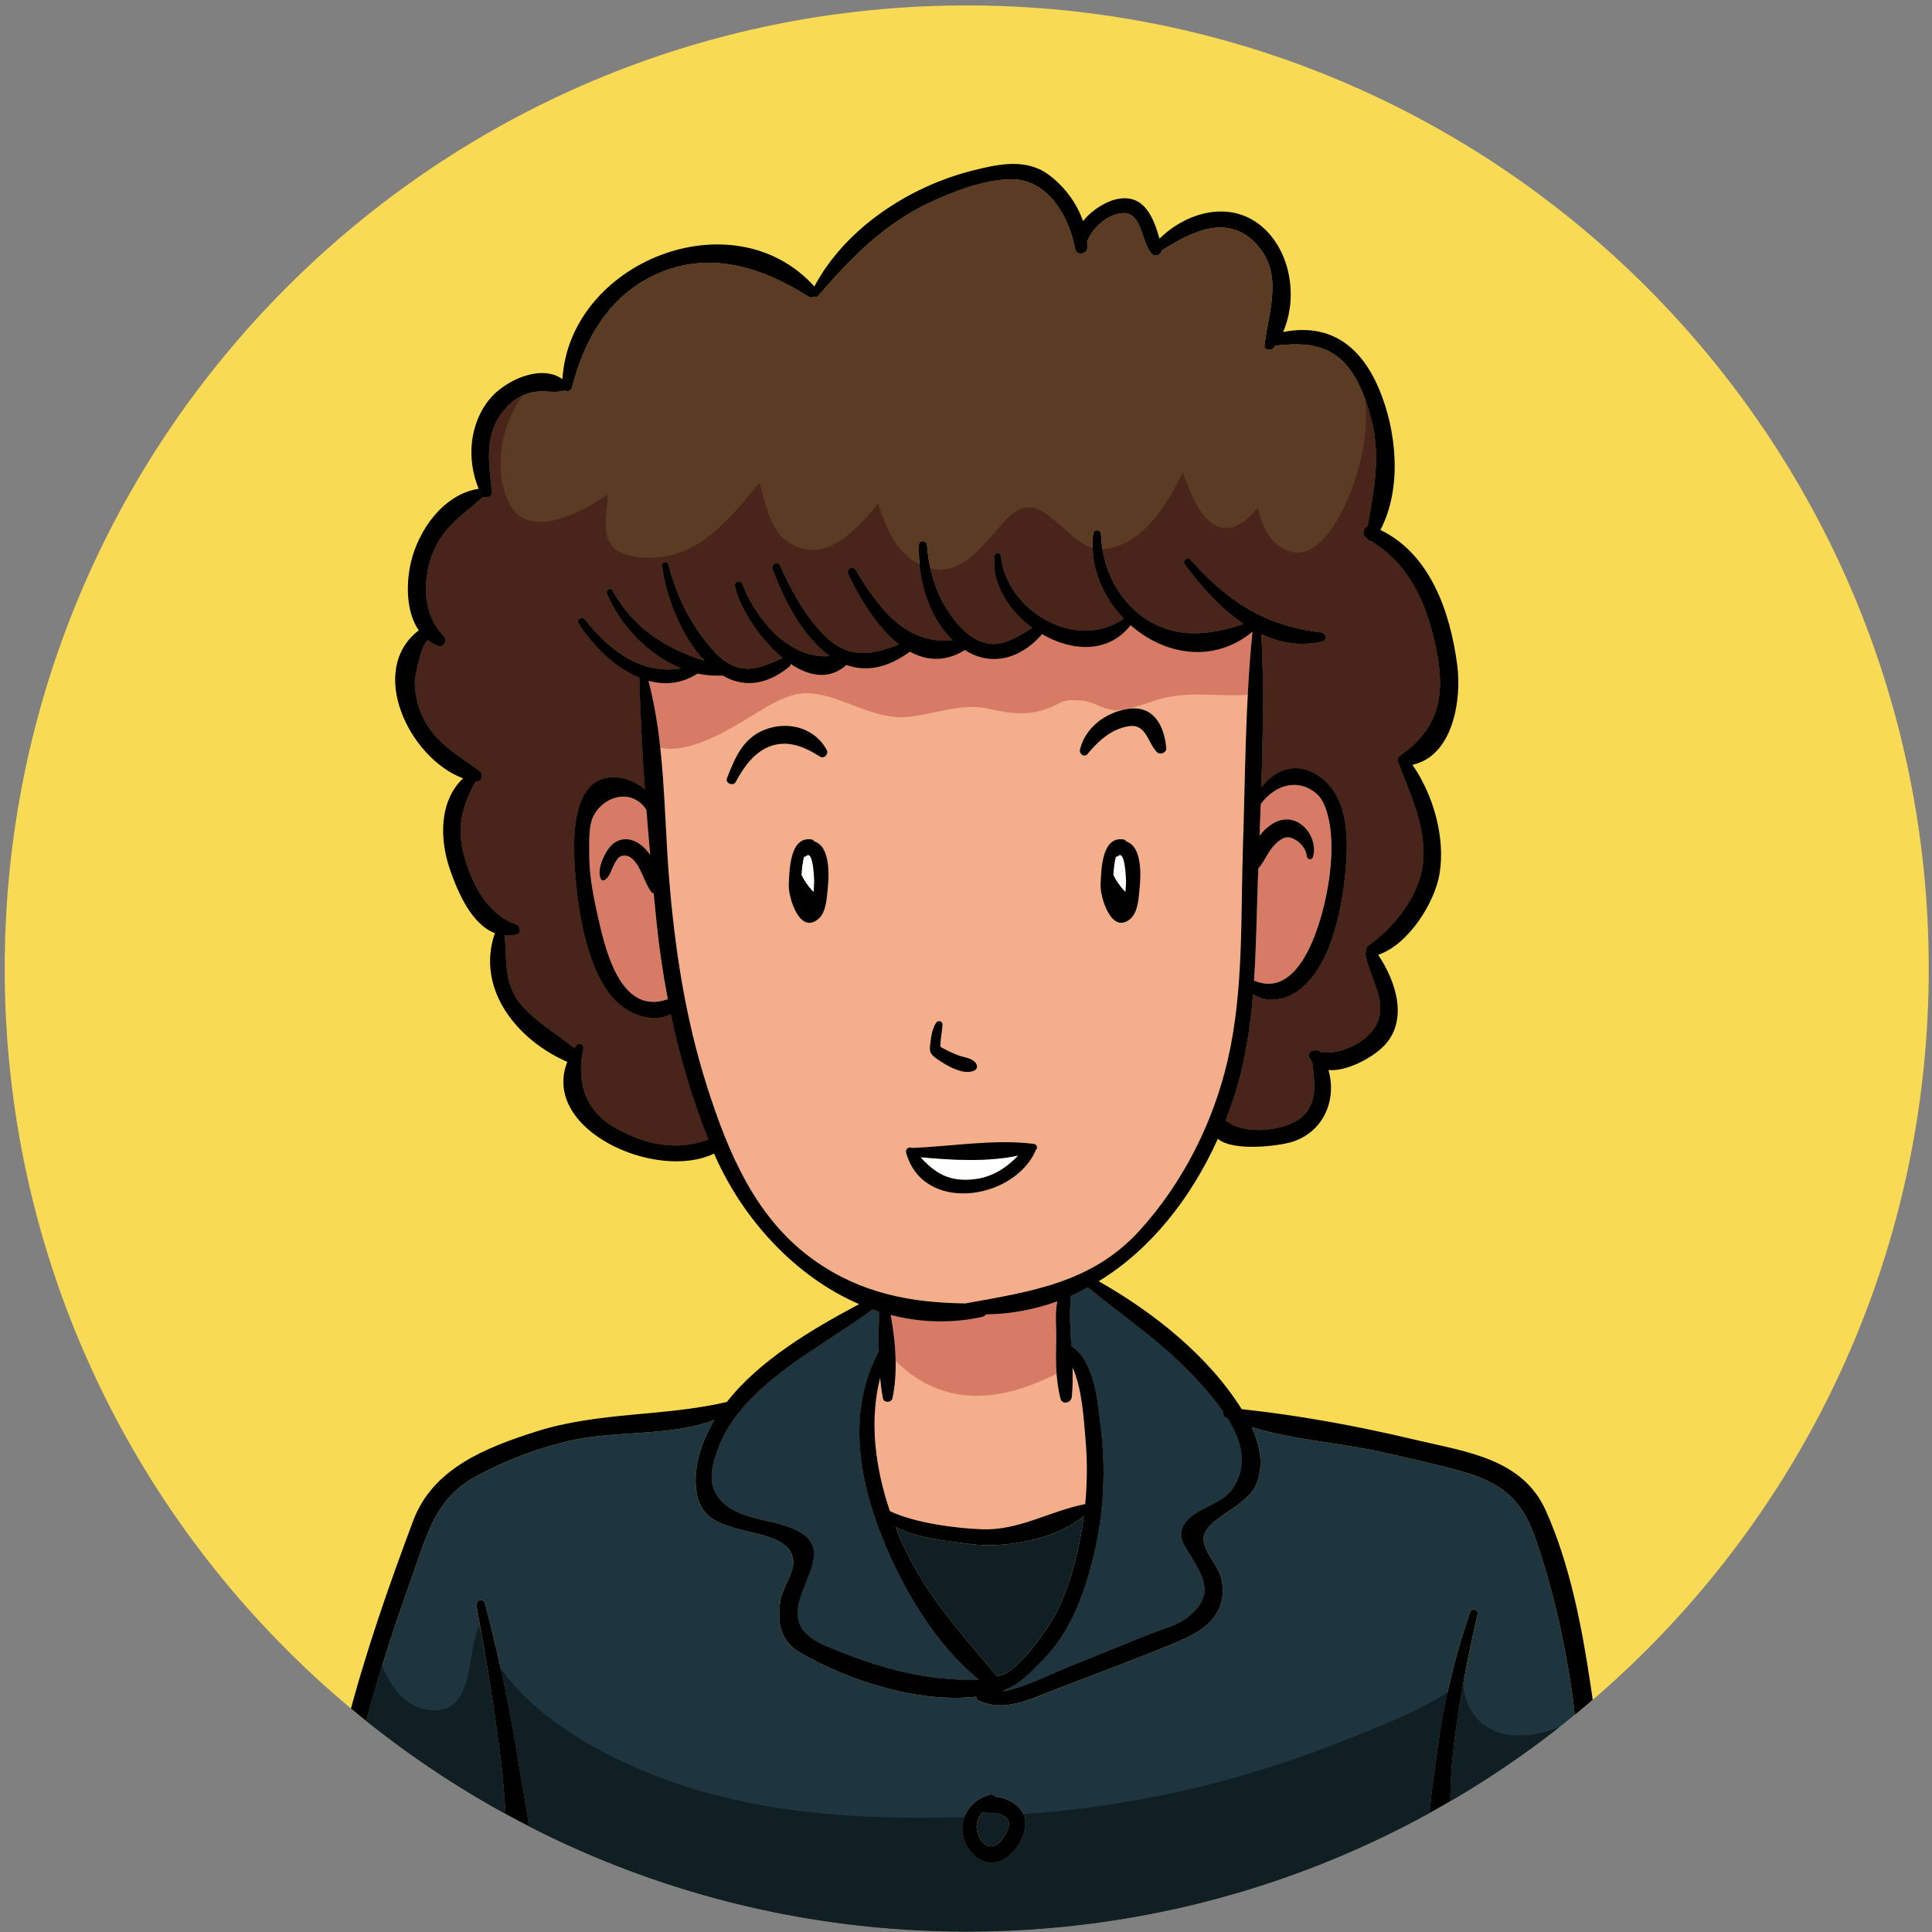 <?xml version="1.0" encoding="UTF-8" standalone="no"?>
<!-- Generator: Adobe Illustrator 27.5.0, SVG Export Plug-In . SVG Version: 6.00 Build 0)  -->

<svg
   version="1.1"
   x="0px"
   y="0px"
   viewBox="0 0 500 500"
   style="enable-background:new 0 0 500 500;"
   xml:space="preserve"
   id="svg222"
   sodipodi:docname="person1.svg"
   inkscape:version="1.2.2 (b0a8486541, 2022-12-01)"
   xmlns:inkscape="http://www.inkscape.org/namespaces/inkscape"
   xmlns:sodipodi="http://sodipodi.sourceforge.net/DTD/sodipodi-0.dtd"
   xmlns:xlink="http://www.w3.org/1999/xlink"
   xmlns="http://www.w3.org/2000/svg"
   xmlns:svg="http://www.w3.org/2000/svg"><rect x="0" y="0" width="500" height="500" fill="#808080" stroke="none"/><defs
   id="defs226" /><sodipodi:namedview
   id="namedview224"
   pagecolor="#ffffff"
   bordercolor="#000000"
   borderopacity="0.25"
   inkscape:showpageshadow="2"
   inkscape:pageopacity="0.0"
   inkscape:pagecheckerboard="0"
   inkscape:deskcolor="#d1d1d1"
   showgrid="false"
   inkscape:zoom="1.542"
   inkscape:cx="126.13489"
   inkscape:cy="146.56291"
   inkscape:window-width="1920"
   inkscape:window-height="972"
   inkscape:window-x="0"
   inkscape:window-y="0"
   inkscape:window-maximized="1"
   inkscape:current-layer="svg222" />
<g
   id="Background">
</g>
<g
   id="Objects"
   transform="matrix(3.602,0,0,3.606,-1179.507,-71.109)">
    <g
   id="g219">
        <g
   id="g217">
            <path
   style="fill:#f9da55"
   d="m 466.037,89.229 c 0,38.175 -30.946,69.121 -69.12,69.121 -38.174,0 -69.12,-30.946 -69.12,-69.121 0,-38.174 30.946,-69.12 69.12,-69.12 38.174,0 69.12,30.946 69.12,69.12 z"
   id="path139" />
            <g
   id="g215">
                <defs
   id="defs142">
                    <path
   id="SVGID_1_"
   d="m 466.037,89.229 c 0,38.175 -30.946,69.121 -69.12,69.121 -38.174,0 -69.12,-30.946 -69.12,-69.121 0,-38.174 30.946,-69.12 69.12,-69.12 38.174,0 69.12,30.946 69.12,69.12 z" />
                </defs>
                <clipPath
   id="SVGID_00000036246779500956181350000015724627732898847411_">
                    <use
   xlink:href="#SVGID_1_"
   style="overflow:visible"
   id="use144" />
                </clipPath>
                <g
   clip-path="url(#SVGID_00000036246779500956181350000015724627732898847411_)"
   id="g213">
                    <g
   id="g193">
                        <path
   style="fill:#d87b66"
   d="m 421.344,81.165 c -0.065,-0.586 -0.511,-1.076 -1.054,-1.291 -0.488,-0.193 -0.869,0.105 -1.208,0.436 -0.511,0.5 -0.73,1.164 -1.179,1.698 -0.008,0.012 -0.025,0.013 -0.035,0.021 -0.017,0.43 -0.035,0.862 -0.049,1.291 -0.072,2.254 -0.111,4.52 -0.261,6.771 3.196,1.38 4.701,-3.747 5.179,-6.062 0.295,-1.426 0.462,-2.974 0.345,-4.44 -0.069,-0.858 -0.325,-2.276 -0.999,-2.876 -1.33,-1.187 -3.031,-0.673 -4.045,0.72 -0.029,0.756 -0.056,1.51 -0.084,2.266 0.438,-0.577 1.024,-1.03 1.634,-1.144 1.435,-0.27 2.595,1.364 2.202,2.669 -0.079,0.263 -0.42,0.185 -0.446,-0.059 z"
   id="path147" />
                        <path
   style="fill:#ffffff"
   d="m 385.401,81.141 c -0.054,0.045 -0.114,0.067 -0.178,0.077 -0.098,0.367 -0.153,0.831 -0.178,1.3 0.186,0.384 0.44,0.756 0.724,1.07 0.047,0.053 0.097,0.1 0.147,0.148 0.03,-0.332 0.037,-0.644 0.041,-0.747 0.004,-0.112 -0.055,-2.271 -0.556,-1.848 z"
   id="path149" />
                        <path
   style="fill:#d87b66"
   d="m 372.739,79.985 c 0.56,0.123 1.055,0.547 1.429,1.086 -0.095,-1.077 -0.189,-2.156 -0.271,-3.237 -1.074,-1.615 -3.16,-0.967 -3.847,0.547 -0.311,0.688 -0.249,1.731 -0.259,2.475 -0.02,1.433 0.23,2.87 0.539,4.267 0.561,2.537 1.612,7.54 5.107,6.308 -0.352,-1.835 -0.626,-3.687 -0.816,-5.552 -0.07,-0.672 -0.133,-1.353 -0.197,-2.03 -0.066,-0.022 -0.13,-0.057 -0.175,-0.116 -0.533,-0.715 -0.709,-1.785 -1.378,-2.393 -0.321,-0.291 -0.806,-0.313 -1.069,0.049 -0.117,0.159 -0.206,0.335 -0.291,0.51 -0.169,0.347 -0.249,0.702 -0.559,0.946 -0.13,0.101 -0.295,0.066 -0.353,-0.094 -0.228,-0.625 0.166,-1.509 0.513,-2.037 0.373,-0.564 0.948,-0.879 1.627,-0.729 z"
   id="path151" />
                        <path
   style="fill:#ffffff"
   d="m 407.808,81.141 c -0.054,0.045 -0.115,0.067 -0.178,0.077 -0.098,0.367 -0.154,0.831 -0.178,1.3 0.187,0.384 0.44,0.756 0.724,1.07 0.047,0.053 0.097,0.1 0.147,0.148 0.032,-0.332 0.038,-0.644 0.041,-0.747 0.003,-0.112 -0.056,-2.271 -0.556,-1.848 z"
   id="path153" />
                        <path
   style="fill:#5b3b23"
   d="m 371.3,91.103 c -1.827,-2.346 -2.397,-6.502 -2.56,-9.364 -0.112,-1.934 -0.146,-6.003 2.554,-6.234 0.892,-0.077 1.825,0.271 2.497,0.862 -0.187,-2.679 -0.332,-5.358 -0.398,-8.007 -1.772,-0.723 -3.356,-2.328 -4.356,-3.887 -0.199,-0.31 0.268,-0.552 0.479,-0.28 1.729,2.25 4.111,3.979 6.875,3.488 -2.37,-0.96 -4.349,-3.07 -5.313,-5.341 -0.114,-0.269 0.252,-0.507 0.402,-0.236 1.531,2.757 3.828,4.148 6.588,5.032 -1.678,-1.776 -2.786,-4.671 -3.041,-6.838 -0.032,-0.268 0.395,-0.31 0.459,-0.063 0.513,1.964 1.332,3.8 2.589,5.401 0.789,1.005 1.671,2.03 3.028,2.072 0.941,0.03 1.745,-0.415 2.603,-0.76 -1.726,-1.41 -3.153,-3.721 -3.439,-5.155 -0.07,-0.358 0.412,-0.482 0.541,-0.149 1.007,2.603 3.409,5.408 6.273,5.159 -1.859,-1.318 -3.257,-3.891 -4.121,-6.283 -0.114,-0.319 0.412,-0.539 0.548,-0.23 0.757,1.715 1.752,3.55 3.063,4.907 1.801,1.864 3.464,1.554 5.479,0.771 -1.641,-1.282 -2.914,-3.48 -3.642,-5.046 -0.165,-0.352 0.321,-0.651 0.527,-0.309 1.661,2.741 3.561,5.368 6.979,5.064 -1.789,-1.744 -2.503,-4.407 -2.432,-6.837 0.011,-0.381 0.561,-0.374 0.586,0 0.134,1.98 0.785,3.943 2.057,5.491 0.745,0.907 1.75,1.726 3.002,1.586 0.936,-0.105 1.704,-0.683 2.511,-1.131 -1.71,-1.25 -2.939,-3.189 -2.728,-5.148 0.032,-0.297 0.429,-0.296 0.463,0 0.439,3.976 5.42,6.845 8.827,4.482 -1.522,-1.578 -2.455,-3.769 -2.202,-6.073 0.038,-0.356 0.551,-0.372 0.566,0 0.099,2.558 1.316,5.013 3.59,6.313 2.134,1.22 4.465,0.88 6.656,0.138 -1.686,-1.134 -3.129,-2.774 -4.235,-4.289 -0.181,-0.247 0.221,-0.546 0.419,-0.324 2.671,2.989 5.352,4.77 9.386,5.217 0.349,0.038 0.479,0.559 0.089,0.653 -1.558,0.376 -3.028,0.108 -4.378,-0.529 0.188,3.655 0.118,7.337 -0.01,11.013 1.024,-1.322 2.559,-1.936 4.2,-0.789 2.163,1.51 2.068,4.723 1.833,7.027 -0.266,2.577 -0.975,6.226 -3.032,8.072 -1.048,0.94 -2.518,1.243 -3.588,0.517 -0.219,2.622 -0.627,5.216 -1.485,7.739 -0.151,0.446 -0.317,0.889 -0.491,1.33 1.224,0.965 3.539,0.808 4.897,0.133 1.797,-0.896 1.533,-2.696 1.319,-4.345 -0.073,-0.092 -0.141,-0.193 -0.201,-0.31 -0.116,-0.23 0.077,-0.579 0.358,-0.493 0.153,-0.055 0.342,-0.023 0.451,0.103 1.406,0.238 3.254,-0.689 3.923,-1.809 1.02,-1.706 -0.385,-3.447 -0.686,-5.141 -0.018,-0.103 0,-0.191 0.036,-0.265 -0.025,-0.15 0.025,-0.318 0.183,-0.433 2.105,-1.54 3.936,-3.929 3.941,-6.59 0.006,-2.379 -1.024,-4.456 -1.851,-6.618 -0.065,-0.169 0.033,-0.33 0.177,-0.412 0.005,-0.005 0.007,-0.015 0.014,-0.02 3.017,-2.091 3.245,-4.713 2.452,-8.183 -0.683,-2.984 -1.919,-5.594 -4.563,-7.203 -0.129,-0.004 -0.253,-0.08 -0.315,-0.202 -0.002,-0.001 -0.004,-0.002 -0.007,-0.004 -0.364,-0.201 -0.238,-0.733 0.077,-0.86 0.461,-2.615 0.955,-5.012 0.257,-7.704 -0.404,-1.547 -1.136,-3.536 -2.481,-4.504 -1.364,-0.979 -2.831,-0.903 -4.409,-0.752 -0.032,0.045 -0.053,0.099 -0.088,0.143 -0.188,0.248 -0.738,0.224 -0.686,-0.186 0.317,-2.543 1.417,-5.23 -0.701,-7.363 -2.058,-2.071 -4.629,-0.716 -6.666,0.569 -0.071,0.315 -0.495,0.519 -0.748,0.236 -0.839,-0.942 -0.63,-3.333 -2.48,-2.842 -0.708,0.188 -1.308,0.661 -1.741,1.24 -0.165,0.22 -0.284,0.463 -0.412,0.699 0.011,0.152 0.028,0.303 0.027,0.455 -0.004,0.496 -0.791,0.63 -0.884,0.12 -0.405,-2.228 -1.89,-4.939 -4.444,-5.002 -1.892,-0.046 -4.162,0.813 -5.857,1.593 -3.362,1.549 -5.769,3.982 -8.14,6.745 -0.092,0.105 -0.204,0.113 -0.298,0.07 -0.112,0.081 -0.262,0.101 -0.417,0.004 -3.371,-2.113 -7.125,-3.346 -10.978,-1.582 -3.372,1.544 -5.137,4.656 -6.015,8.107 -0.064,0.253 -0.332,0.311 -0.522,0.217 -0.717,0.214 -1.423,-0.024 -2.177,0.104 -0.969,0.163 -1.762,0.722 -2.346,1.497 -1.265,1.677 -0.933,3.723 -0.703,5.659 0.041,0.335 -0.368,0.496 -0.629,0.367 -1.392,1.249 -2.845,2.125 -3.595,3.956 -0.791,1.934 -0.801,4.479 0.761,6.041 0.279,0.281 -0.003,0.869 -0.414,0.709 -0.275,-0.106 -0.516,-0.247 -0.732,-0.412 -0.495,0.296 -0.934,2.724 -0.938,2.932 -0.017,0.952 0.232,1.924 0.668,2.767 0.888,1.715 2.472,2.572 3.964,3.67 0.378,0.277 0.175,0.813 -0.27,0.782 -0.944,1.695 -1.367,3.267 -0.84,5.237 0.552,2.06 1.655,4.276 3.757,5.006 0.333,0.116 0.398,0.659 0,0.742 -0.286,0.061 -0.555,0.071 -0.811,0.051 0.147,1.736 -0.09,3.47 1.143,4.934 1.087,1.29 2.571,2.112 3.859,3.163 0.042,-0.064 0.077,-0.127 0.123,-0.19 0.186,-0.261 0.586,-0.105 0.518,0.218 -0.513,2.428 0.116,4.488 2.366,5.727 2.09,1.151 4.357,1.652 6.604,0.783 -1.158,-2.92 -2.05,-5.922 -2.693,-8.984 -1.465,0.748 -3.347,-0.107 -4.355,-1.402 z"
   id="path155" />
                        <path
   style="fill:#49241a"
   d="m 390.542,55.855 c -1.307,1.649 -3.28,3.787 -5.354,3.254 -2.352,-0.603 -2.558,-2.76 -3.166,-4.741 -2.237,2.721 -4.581,5.684 -8.456,5.361 -3.264,-0.271 -2.559,-2.303 -2.444,-4.523 -2.075,1.442 -5.824,3.312 -7.127,0.541 -1.085,-2.307 -0.579,-5.468 1.008,-7.616 -0.583,0.27 -1.087,0.687 -1.486,1.216 -1.265,1.677 -0.933,3.723 -0.703,5.659 0.041,0.335 -0.368,0.496 -0.629,0.367 -1.392,1.249 -2.845,2.125 -3.595,3.956 -0.791,1.934 -0.801,4.479 0.761,6.041 0.279,0.281 -0.003,0.869 -0.414,0.709 -0.275,-0.106 -0.516,-0.247 -0.732,-0.412 -0.495,0.296 -0.934,2.724 -0.938,2.932 -0.017,0.952 0.232,1.924 0.668,2.767 0.888,1.715 2.472,2.572 3.964,3.67 0.378,0.277 0.175,0.813 -0.27,0.782 -0.944,1.695 -1.367,3.267 -0.84,5.237 0.552,2.06 1.655,4.276 3.757,5.006 0.333,0.116 0.398,0.659 0,0.742 -0.286,0.061 -0.555,0.071 -0.811,0.051 0.147,1.736 -0.09,3.47 1.143,4.934 1.087,1.29 2.571,2.112 3.859,3.163 0.042,-0.064 0.077,-0.127 0.123,-0.19 0.186,-0.261 0.586,-0.105 0.518,0.218 -0.513,2.428 0.116,4.488 2.366,5.727 2.09,1.151 4.357,1.652 6.604,0.783 -1.158,-2.92 -2.05,-5.922 -2.693,-8.984 -1.461,0.748 -3.344,-0.107 -4.352,-1.403 -1.827,-2.346 -2.397,-6.502 -2.56,-9.364 -0.112,-1.934 -0.146,-6.003 2.554,-6.234 0.892,-0.077 1.825,0.271 2.497,0.862 -0.187,-2.679 -0.332,-5.358 -0.398,-8.007 -1.772,-0.723 -3.356,-2.328 -4.356,-3.887 -0.199,-0.31 0.268,-0.552 0.479,-0.28 1.729,2.25 4.111,3.979 6.875,3.488 -2.37,-0.96 -4.349,-3.07 -5.313,-5.341 -0.114,-0.269 0.252,-0.507 0.402,-0.236 1.531,2.757 3.828,4.148 6.588,5.032 -1.678,-1.776 -2.786,-4.671 -3.041,-6.838 -0.032,-0.268 0.395,-0.31 0.459,-0.063 0.513,1.964 1.332,3.8 2.589,5.401 0.789,1.005 1.671,2.03 3.028,2.072 0.941,0.03 1.745,-0.415 2.603,-0.76 -1.726,-1.41 -3.153,-3.721 -3.439,-5.155 -0.07,-0.358 0.412,-0.482 0.541,-0.149 1.007,2.603 3.409,5.408 6.273,5.159 -1.859,-1.318 -3.257,-3.891 -4.121,-6.283 -0.114,-0.319 0.412,-0.539 0.548,-0.23 0.757,1.715 1.752,3.55 3.063,4.907 1.801,1.864 3.464,1.554 5.479,0.771 -1.641,-1.282 -2.914,-3.48 -3.642,-5.046 -0.165,-0.352 0.321,-0.651 0.527,-0.309 1.661,2.741 3.561,5.368 6.979,5.064 -1.45,-1.415 -2.186,-3.434 -2.377,-5.444 -1.699,-0.825 -2.401,-2.607 -2.998,-4.377 z"
   id="path157" />
                        <path
   style="fill:#49241a"
   d="m 428.064,73.955 c 0.005,-0.005 0.007,-0.015 0.014,-0.02 3.017,-2.091 3.245,-4.713 2.452,-8.183 -0.683,-2.984 -1.919,-5.594 -4.563,-7.203 -0.129,-0.004 -0.253,-0.08 -0.315,-0.202 -0.002,-0.001 -0.004,-0.002 -0.007,-0.004 -0.364,-0.201 -0.238,-0.733 0.077,-0.86 0.461,-2.615 0.955,-5.012 0.257,-7.704 -0.119,-0.452 -0.268,-0.94 -0.448,-1.43 0.372,3.003 -0.689,6.502 -2.059,8.802 -0.706,1.186 -1.991,2.76 -3.596,2.047 -1.25,-0.556 -1.727,-1.779 -2.045,-3.028 -0.809,0.945 -1.923,1.917 -3.103,1.226 -1.196,-0.7 -1.748,-2.374 -2.292,-3.76 -1.148,2.358 -2.814,5.063 -5.481,5.474 -0.096,0.015 -0.186,0.007 -0.277,0.01 0.355,2.153 1.523,4.124 3.476,5.24 2.134,1.22 4.465,0.88 6.656,0.138 -1.686,-1.134 -3.129,-2.774 -4.235,-4.289 -0.181,-0.247 0.221,-0.546 0.419,-0.324 2.671,2.989 5.352,4.77 9.386,5.217 0.349,0.038 0.479,0.559 0.089,0.653 -1.558,0.376 -3.028,0.108 -4.378,-0.529 0.188,3.655 0.118,7.337 -0.01,11.013 1.024,-1.322 2.559,-1.936 4.2,-0.789 2.163,1.51 2.068,4.723 1.833,7.027 -0.266,2.577 -0.975,6.226 -3.032,8.072 -1.048,0.94 -2.518,1.243 -3.588,0.517 -0.219,2.622 -0.627,5.216 -1.485,7.739 -0.151,0.446 -0.317,0.889 -0.491,1.33 1.224,0.965 3.539,0.808 4.897,0.133 1.797,-0.896 1.533,-2.696 1.319,-4.345 -0.073,-0.092 -0.141,-0.193 -0.201,-0.31 -0.116,-0.23 0.077,-0.579 0.358,-0.493 0.153,-0.055 0.342,-0.023 0.451,0.103 1.406,0.238 3.254,-0.689 3.923,-1.809 1.02,-1.706 -0.385,-3.447 -0.686,-5.141 -0.018,-0.103 0,-0.191 0.036,-0.265 -0.025,-0.15 0.025,-0.318 0.183,-0.433 2.105,-1.54 3.936,-3.929 3.941,-6.59 0.006,-2.379 -1.024,-4.456 -1.851,-6.618 -0.066,-0.17 0.033,-0.33 0.176,-0.412 z"
   id="path159" />
                        <path
   style="fill:#49241a"
   d="m 399.784,56.964 c -1.374,1.435 -3.067,4.155 -5.468,3.558 0.313,1.384 0.898,2.703 1.808,3.809 0.745,0.907 1.75,1.726 3.002,1.586 0.936,-0.105 1.704,-0.683 2.511,-1.131 -1.71,-1.25 -2.939,-3.189 -2.728,-5.148 0.032,-0.297 0.429,-0.296 0.463,0 0.439,3.976 5.42,6.845 8.827,4.482 -1.302,-1.349 -2.165,-3.149 -2.232,-5.083 -2.301,-0.669 -3.779,-4.583 -6.183,-2.073 z"
   id="path161" />
                        <path
   style="fill:#101f23"
   d="m 399.074,140.006 c 1.336,0.045 3.679,-3.427 4.129,-4.257 1.006,-1.849 1.588,-4.039 1.959,-6.106 0.066,-0.37 0.112,-0.743 0.161,-1.117 -1.986,1.697 -5.734,2.337 -8.16,2.008 -1.489,-0.202 -3.772,-0.392 -5.354,-1.221 0.051,0.131 0.095,0.264 0.147,0.394 1.654,4.106 4.352,6.989 7.118,10.299 z"
   id="path163" />
                        <path
   style="fill:#1e353f"
   d="m 404.394,112.73 c 0,0.009 0.007,0.014 0.006,0.023 -0.116,1.182 -0.041,2.382 0.036,3.582 1.696,1.071 1.888,4.066 2.108,5.813 0.384,3.016 0.225,6.097 -0.47,9.058 -0.649,2.766 -1.671,5.647 -3.727,7.69 -0.603,0.6 -1.64,1.768 -2.633,2.061 -0.055,0.074 -0.127,0.137 -0.228,0.167 1.634,-0.315 3.218,-1.154 4.723,-1.762 1.95,-0.787 3.899,-1.579 5.851,-2.362 0.886,-0.356 2.014,-0.622 2.764,-1.23 1.916,-1.554 1.146,-2.779 0.18,-4.397 -0.455,-0.759 -0.94,-1.302 -0.534,-2.12 0.625,-1.253 2.654,-1.474 3.476,-2.595 1.25,-1.707 0.718,-3.531 -0.295,-5.152 -0.038,-0.017 -0.081,-0.03 -0.119,-0.047 -0.159,-0.074 -0.206,-0.244 -0.174,-0.4 -0.525,-0.76 -1.133,-1.466 -1.68,-2.081 -2.374,-2.669 -5.31,-4.639 -8.063,-6.867 -0.403,0.217 -0.802,0.436 -1.221,0.619 z"
   id="path165" />
                        <path
   style="fill:#f4ae8c"
   d="m 390.891,120.071 c -0.089,-0.477 -0.151,-0.97 -0.2,-1.47 -0.797,3.168 -0.338,6.47 0.701,9.567 1.819,0.869 4.805,1.238 6.607,1.304 2.674,0.099 4.849,-1.291 7.369,-1.796 0.02,-0.004 0.038,0.008 0.057,0.007 0.148,-1.533 0.164,-3.082 0.027,-4.615 -0.113,-1.292 -0.228,-3.692 -0.938,-5.207 0.025,0.708 0.022,1.415 -0.052,2.114 -0.047,0.441 -0.69,0.593 -0.815,0.111 -0.375,-1.455 -0.329,-3.006 -0.299,-4.499 0.01,-0.506 -0.108,-1.686 0.076,-2.471 -1.594,0.573 -3.303,0.91 -5.134,0.937 -0.058,0.084 -0.144,0.153 -0.268,0.181 -2.278,0.496 -4.488,0.395 -6.57,-0.141 0.354,1.936 0.526,4.111 0.123,5.976 -0.071,0.336 -0.62,0.346 -0.684,0.002 z"
   id="path167" />
                        <path
   style="fill:#1e353f"
   d="m 379.424,127.587 c 1.423,1.32 3.78,1.129 5.464,2.075 3.492,1.958 -3.235,6.019 1.892,8.179 3.686,1.554 7.121,2.547 11.014,2.427 -3.16,-2.549 -5.521,-6.614 -6.967,-10.249 -1.698,-4.271 -2.481,-9.04 -0.261,-13.249 0.007,-0.016 0.02,-0.024 0.029,-0.036 -0.019,-0.966 -0.001,-1.936 0.019,-2.871 -0.156,-0.05 -0.31,-0.111 -0.465,-0.166 -2.962,2.195 -6.426,3.938 -8.94,6.633 -0.902,0.965 -1.681,2.061 -2.143,3.31 -0.554,1.497 -0.829,2.844 0.358,3.947 z"
   id="path169" />
                        <path
   style="fill:#1e353f"
   d="m 437.696,129.904 c -0.961,-2.696 -2.489,-3.818 -5.273,-4.602 -1.801,-0.506 -3.641,-0.9 -5.463,-1.32 -3.041,-0.7 -6.515,-0.899 -9.568,-1.836 0.605,1.313 0.906,2.781 0.306,4.156 -0.675,1.548 -3.512,2.371 -3.745,3.692 -0.17,0.959 1.073,2.074 1.277,3.091 0.152,0.753 0.113,1.497 -0.228,2.188 -0.649,1.315 -2.065,1.918 -3.348,2.45 -2.771,1.147 -5.593,2.183 -8.39,3.256 -1.845,0.708 -3.639,1.669 -5.544,0.765 -0.104,-0.048 -0.129,-0.151 -0.117,-0.251 -4.211,0.466 -9.158,-1.156 -12.607,-3.137 -1.469,-0.843 -1.716,-2.162 -1.463,-3.768 0.127,-0.807 0.857,-1.848 0.916,-2.614 0.136,-1.772 -2.33,-2.091 -3.532,-2.408 -1.625,-0.431 -3.021,-0.788 -3.381,-2.598 -0.344,-1.733 0.29,-3.678 1.146,-5.169 0.033,-0.058 0.079,-0.112 0.114,-0.17 -3.267,1.227 -7.162,0.715 -10.526,1.522 -2.333,0.561 -4.598,1.419 -6.701,2.578 -2.776,1.529 -3.408,4.056 -4.402,6.851 -1.598,4.49 -3.11,9.024 -4.138,13.685 -0.061,0.278 -0.112,0.561 -0.169,0.842 3.645,3.049 7.493,5.705 11.629,7.884 -0.74,-2.782 -0.677,-6.013 -1.029,-8.831 -0.47,-3.754 -1.084,-7.483 -1.766,-11.203 -0.072,-0.395 0.505,-0.566 0.609,-0.168 0.976,3.695 1.767,7.433 2.374,11.206 0.485,2.997 1.313,6.513 0.865,9.55 2.613,1.307 5.342,2.423 8.217,3.311 9.047,2.794 18.64,3.384 28.031,2.434 9.1,-0.919 18.126,-3.219 26.54,-6.809 0.651,-0.279 1.283,-0.582 1.923,-0.878 -0.401,-2.657 0.123,-5.725 0.476,-8.295 0.465,-3.37 1.247,-6.659 2.348,-9.878 0.116,-0.34 0.622,-0.206 0.541,0.148 -0.782,3.387 -1.429,6.803 -1.793,10.263 -0.246,2.337 -0.087,4.852 -0.368,7.214 3.267,-1.576 6.388,-3.365 9.408,-5.32 -0.083,-2.242 -0.145,-4.493 -0.479,-6.719 -0.564,-3.756 -1.414,-7.531 -2.69,-11.112 z m -38.308,23.359 c -1.338,0.59 -2.577,-0.673 -2.768,-1.94 -0.196,-1.321 0.696,-2.482 1.957,-2.798 0.189,-0.047 0.329,0.03 0.408,0.15 0.824,0.042 1.732,0.59 2.014,1.262 0.494,1.18 -0.515,2.84 -1.611,3.326 z"
   id="path171" />
                        <path
   style="fill:#1e353f"
   d="m 404.394,112.73 c 0,0.009 0.007,0.014 0.006,0.023 -0.116,1.182 -0.041,2.382 0.036,3.582 1.696,1.071 1.888,4.066 2.108,5.813 0.384,3.016 0.225,6.097 -0.47,9.058 -0.649,2.766 -1.671,5.647 -3.727,7.69 -0.603,0.6 -1.64,1.768 -2.633,2.061 -0.055,0.074 -0.127,0.137 -0.228,0.167 1.634,-0.315 3.218,-1.154 4.723,-1.762 1.95,-0.787 3.899,-1.579 5.851,-2.362 0.886,-0.356 2.014,-0.622 2.764,-1.23 1.916,-1.554 1.146,-2.779 0.18,-4.397 -0.455,-0.759 -0.94,-1.302 -0.534,-2.12 0.625,-1.253 2.654,-1.474 3.476,-2.595 1.25,-1.707 0.718,-3.531 -0.295,-5.152 -0.038,-0.017 -0.081,-0.03 -0.119,-0.047 -0.159,-0.074 -0.206,-0.244 -0.174,-0.4 -0.525,-0.76 -1.133,-1.466 -1.68,-2.081 -2.374,-2.669 -5.31,-4.639 -8.063,-6.867 -0.403,0.217 -0.802,0.436 -1.221,0.619 z"
   id="path173" />
                        <path
   style="fill:#1e353f"
   d="m 379.424,127.587 c 1.423,1.32 3.78,1.129 5.464,2.075 3.492,1.958 -3.235,6.019 1.892,8.179 3.686,1.554 7.121,2.547 11.014,2.427 -3.16,-2.549 -5.521,-6.614 -6.967,-10.249 -1.698,-4.271 -2.481,-9.04 -0.261,-13.249 0.007,-0.016 0.02,-0.024 0.029,-0.036 -0.019,-0.966 -0.001,-1.936 0.019,-2.871 -0.156,-0.05 -0.31,-0.111 -0.465,-0.166 -2.962,2.195 -6.426,3.938 -8.94,6.633 -0.902,0.965 -1.681,2.061 -2.143,3.31 -0.554,1.497 -0.829,2.844 0.358,3.947 z"
   id="path175" />
                        <path
   style="fill:#101f23"
   d="m 362.022,136.866 c -0.056,-0.143 -0.121,-0.28 -0.171,-0.425 -0.907,2.251 -0.275,6.585 -3.791,5.971 -1.473,-0.257 -2.524,-1.572 -3.145,-3.149 -0.719,2.308 -1.365,4.638 -1.888,7.001 -0.061,0.278 -0.112,0.561 -0.169,0.842 3.645,3.049 7.493,5.705 11.629,7.884 -0.74,-2.782 -0.677,-6.013 -1.029,-8.831 -0.388,-3.113 -0.891,-6.207 -1.436,-9.293 z"
   id="path177" />
                        <path
   style="fill:#101f23"
   d="m 435.878,144.225 c -1.735,-0.188 -3.028,-1.56 -3.245,-3.272 -0.021,-0.161 -0.023,-0.313 -0.031,-0.467 -0.319,1.774 -0.589,3.558 -0.777,5.354 -0.246,2.337 -0.087,4.852 -0.368,7.214 3.267,-1.576 6.388,-3.365 9.408,-5.32 -0.058,-1.542 -0.11,-3.088 -0.242,-4.628 -1.438,0.854 -3.099,1.297 -4.745,1.119 z"
   id="path179" />
                        <path
   style="fill:#101f23"
   d="m 431.479,141.186 c -2.416,1.508 -5.228,2.581 -7.514,3.484 -7.365,2.915 -15.07,4.719 -22.979,5.245 0.003,0.007 0.009,0.013 0.012,0.02 0.494,1.18 -0.515,2.841 -1.611,3.327 -1.338,0.59 -2.577,-0.673 -2.768,-1.94 -0.063,-0.424 -0.003,-0.828 0.135,-1.196 -6.912,0.218 -14.064,-0.169 -20.59,-2.376 -4.396,-1.487 -9.811,-4.198 -12.742,-8.301 0.478,2.169 0.9,4.35 1.254,6.543 0.485,2.997 1.313,6.513 0.865,9.55 2.613,1.307 5.342,2.423 8.217,3.311 9.047,2.794 18.64,3.384 28.031,2.434 9.1,-0.919 18.126,-3.219 26.54,-6.809 0.651,-0.279 1.283,-0.582 1.923,-0.878 -0.401,-2.657 0.123,-5.725 0.476,-8.295 0.193,-1.386 0.451,-2.757 0.751,-4.119 z"
   id="path181" />
                        <path
   style="fill:#f4ae8c"
   d="m 409.333,108.031 c 3.105,-3.414 5.279,-7.72 6.326,-12.203 1.16,-4.97 0.934,-10.301 1.101,-15.375 0.171,-5.123 0.169,-10.292 0.684,-15.396 -2.824,2.323 -6.354,1.647 -8.755,-0.471 -1.594,2.055 -4.24,1.889 -6.384,0.633 -0.018,0.044 -0.043,0.087 -0.081,0.129 -1.515,1.68 -3.59,2.216 -5.452,1.02 -0.017,0.013 -0.027,0.029 -0.049,0.041 -1.413,0.847 -2.727,0.716 -3.892,0.078 -1.701,1.247 -3.228,1.435 -4.56,0.955 -1.215,1.094 -2.666,0.824 -4.004,-0.073 -0.009,0.078 -0.043,0.153 -0.114,0.21 -1.774,1.433 -3.397,1.419 -4.769,0.624 -0.611,0.03 -1.218,-0.014 -1.805,-0.146 -1.163,0.747 -2.375,0.836 -3.53,0.522 1.186,4.513 1.104,9.408 1.469,14.027 0.409,5.131 1.171,10.176 2.739,15.089 1.529,4.789 3.516,9.54 7.768,12.518 3.343,2.34 6.887,3 10.79,3.045 4.708,-0.851 9.09,-1.459 12.518,-5.227 z m 0,-24.49 c -0.069,0.658 -0.111,1.642 -0.648,2.113 -1.371,1.198 -2.191,-1.562 -2.149,-2.444 0.051,-1.074 0.075,-3.509 1.662,-3.24 0.087,0.015 0.133,0.065 0.157,0.124 0.339,0.106 0.608,0.388 0.757,0.727 0.35,0.8 0.308,1.875 0.221,2.72 z m -0.86,-12.943 c 1.839,-0.29 2.626,1.138 2.782,2.807 0.032,0.346 -0.464,0.53 -0.686,0.284 -0.377,-0.417 -0.539,-0.915 -0.855,-1.358 -0.441,-0.617 -0.999,-0.583 -1.651,-0.372 -1.048,0.337 -1.786,1.062 -2.475,1.886 -0.22,0.263 -0.605,-0.024 -0.538,-0.314 0.368,-1.591 1.858,-2.687 3.423,-2.933 z m -25.764,2.715 c -1.112,0.447 -1.833,1.502 -2.386,2.523 -0.185,0.339 -0.775,0.101 -0.632,-0.266 0.618,-1.583 1.225,-3.034 2.993,-3.577 1.605,-0.495 3.354,0.046 4.171,1.54 0.163,0.299 -0.177,0.684 -0.485,0.486 -1.122,-0.712 -2.352,-1.233 -3.661,-0.706 z m 4.218,10.228 c -0.067,0.658 -0.109,1.642 -0.648,2.113 -1.372,1.198 -2.191,-1.562 -2.148,-2.444 0.051,-1.074 0.074,-3.509 1.662,-3.24 0.086,0.015 0.131,0.065 0.155,0.124 0.34,0.106 0.61,0.388 0.758,0.727 0.35,0.8 0.307,1.875 0.221,2.72 z m 7.376,11.036 c 0.064,-0.504 0.134,-1.019 0.413,-1.453 0.126,-0.198 0.468,-0.131 0.459,0.125 -0.018,0.542 -0.165,1.064 -0.149,1.605 0.422,0.225 0.843,0.447 1.295,0.611 0.417,0.151 0.955,0.177 1.242,0.543 0.13,0.165 0.139,0.412 -0.067,0.527 -0.77,0.43 -2.117,-0.384 -2.753,-0.84 -0.499,-0.36 -0.515,-0.521 -0.44,-1.118 z m -1.745,7.85 c -0.063,-0.235 0.213,-0.439 0.411,-0.321 2.834,-0.108 5.965,-0.65 8.757,-0.292 0.256,0.033 0.323,0.316 0.141,0.455 -0.006,0.031 -0.009,0.065 -0.023,0.095 -1.663,3.537 -8.106,4.431 -9.286,0.063 z"
   id="path183" />
                        <path
   style="fill:#d87b66"
   d="m 391.796,117.381 c 2.497,2.478 5.655,3.195 9.479,1.83 0.702,-0.251 1.411,-0.555 2.109,-0.894 -0.066,-0.908 -0.053,-1.829 -0.035,-2.728 0.01,-0.506 -0.108,-1.686 0.076,-2.471 -1.594,0.573 -3.303,0.91 -5.134,0.937 -0.058,0.084 -0.144,0.153 -0.268,0.181 -2.278,0.496 -4.488,0.395 -6.57,-0.141 0.194,1.054 0.321,2.178 0.343,3.286 z"
   id="path185" />
                        <path
   style="fill:#d87b66"
   d="m 381.29,71.207 c 1.225,-0.746 2.868,-1.865 4.398,-1.732 2.384,0.209 4.563,1.931 6.981,1.7 1.82,-0.174 3.913,-1.022 5.763,-0.601 1.887,0.429 3.344,0.589 5.103,-0.374 0.536,-0.295 1.006,-0.237 1.585,-0.205 0.967,0.056 1.755,0.797 2.773,0.68 1.247,-0.144 2.358,-0.708 3.58,-0.941 1.928,-0.367 3.752,-0.004 5.64,-0.16 0.079,-1.509 0.179,-3.016 0.33,-4.517 -2.824,2.323 -6.354,1.647 -8.755,-0.471 -1.594,2.055 -4.24,1.889 -6.384,0.633 -0.018,0.044 -0.043,0.087 -0.081,0.129 -1.515,1.68 -3.59,2.216 -5.452,1.02 -0.017,0.013 -0.027,0.029 -0.049,0.041 -1.413,0.847 -2.727,0.716 -3.892,0.078 -1.701,1.247 -3.228,1.435 -4.56,0.955 -1.215,1.094 -2.666,0.824 -4.004,-0.073 -0.009,0.078 -0.043,0.153 -0.114,0.21 -1.774,1.433 -3.397,1.419 -4.769,0.624 -0.611,0.03 -1.218,-0.014 -1.805,-0.146 -1.163,0.747 -2.375,0.836 -3.53,0.522 0.411,1.563 0.663,3.172 0.841,4.799 2.037,0.492 4.987,-1.31 6.401,-2.171 z"
   id="path187" />
                        <path
   style="fill:#101f23"
   d="m 398.122,149.82 c -0.028,-0.001 -0.054,-0.019 -0.08,-0.027 -0.251,0.286 -0.414,0.641 -0.412,1.042 0.003,0.649 0.558,1.681 1.33,1.322 0.473,-0.22 1.21,-1.29 0.912,-1.827 -0.312,-0.559 -1.241,-0.477 -1.75,-0.51 z"
   id="path189" />
                        <path
   style="fill:#ffffff"
   d="m 400.62,102.652 c -2.221,0.483 -4.791,0.329 -7.023,0.123 1.038,1.128 2.042,1.79 3.851,1.58 1.32,-0.154 2.308,-0.812 3.172,-1.703 z"
   id="path191" />
                    </g>
                    <g
   id="g211">
                        <path
   d="m 386.855,73.532 c -0.816,-1.494 -2.565,-2.035 -4.171,-1.54 -1.769,0.543 -2.375,1.994 -2.993,3.577 -0.143,0.367 0.447,0.605 0.632,0.266 0.553,-1.021 1.273,-2.076 2.386,-2.523 1.309,-0.526 2.539,-0.006 3.661,0.706 0.309,0.198 0.649,-0.187 0.485,-0.486"
   id="path195" />
                        <path
   d="m 408.473,70.598 c -1.565,0.246 -3.055,1.342 -3.423,2.932 -0.067,0.29 0.318,0.577 0.538,0.314 0.689,-0.824 1.427,-1.548 2.475,-1.886 0.652,-0.211 1.211,-0.245 1.651,0.372 0.316,0.443 0.478,0.941 0.855,1.358 0.222,0.246 0.718,0.063 0.686,-0.284 -0.156,-1.668 -0.944,-3.096 -2.782,-2.806"
   id="path197" />
                        <path
   d="m 386.705,80.821 c -0.147,-0.339 -0.418,-0.621 -0.758,-0.727 -0.024,-0.059 -0.069,-0.109 -0.155,-0.124 -1.588,-0.27 -1.611,2.166 -1.662,3.24 -0.043,0.883 0.776,3.643 2.148,2.444 0.539,-0.471 0.581,-1.455 0.648,-2.113 0.087,-0.845 0.13,-1.92 -0.221,-2.72 m -1.304,0.32 c 0.501,-0.422 0.559,1.736 0.557,1.848 -0.004,0.104 -0.011,0.416 -0.041,0.747 -0.051,-0.048 -0.101,-0.095 -0.147,-0.148 -0.283,-0.314 -0.537,-0.687 -0.724,-1.07 0.024,-0.469 0.08,-0.933 0.178,-1.3 0.063,-0.011 0.124,-0.032 0.177,-0.077"
   id="path199" />
                        <path
   d="m 409.111,80.821 c -0.148,-0.339 -0.418,-0.621 -0.757,-0.727 -0.024,-0.059 -0.07,-0.109 -0.157,-0.124 -1.587,-0.27 -1.611,2.166 -1.662,3.24 -0.041,0.883 0.778,3.643 2.149,2.444 0.537,-0.471 0.579,-1.455 0.648,-2.113 0.088,-0.845 0.13,-1.92 -0.221,-2.72 m -1.303,0.32 c 0.5,-0.422 0.56,1.736 0.556,1.848 -0.003,0.104 -0.009,0.416 -0.041,0.747 -0.05,-0.048 -0.1,-0.095 -0.147,-0.148 -0.283,-0.314 -0.537,-0.687 -0.724,-1.07 0.023,-0.469 0.08,-0.933 0.178,-1.3 0.062,-0.011 0.124,-0.032 0.178,-0.077"
   id="path201" />
                        <path
   d="m 397.563,96.007 c -0.287,-0.365 -0.825,-0.392 -1.242,-0.543 -0.452,-0.164 -0.873,-0.386 -1.295,-0.611 -0.016,-0.54 0.132,-1.063 0.149,-1.605 0.009,-0.256 -0.333,-0.323 -0.459,-0.125 -0.279,0.434 -0.35,0.949 -0.413,1.453 -0.074,0.597 -0.059,0.759 0.44,1.118 0.636,0.457 1.983,1.27 2.753,0.84 0.205,-0.115 0.196,-0.362 0.067,-0.527"
   id="path203" />
                        <path
   d="m 401.726,101.814 c -2.792,-0.358 -5.923,0.184 -8.757,0.292 -0.198,-0.118 -0.474,0.085 -0.411,0.321 1.181,4.369 7.623,3.475 9.285,-0.063 0.015,-0.031 0.018,-0.064 0.023,-0.095 0.183,-0.139 0.115,-0.422 -0.14,-0.455 m -4.279,2.54 c -1.809,0.21 -2.813,-0.452 -3.851,-1.58 2.232,0.206 4.803,0.361 7.023,-0.123 -0.863,0.892 -1.851,1.55 -3.172,1.703"
   id="path205" />
                        <path
   d="m 442.544,148.19 -0.072,-1.506 c -0.146,-2.065 -0.448,-4.125 -0.735,-6.041 -0.622,-4.163 -1.482,-8.667 -3.222,-12.526 -1.684,-3.73 -5.731,-4.201 -9.349,-5.06 -4.131,-0.981 -8.275,-1.75 -12.493,-2.204 -2.408,-3.835 -6.331,-6.947 -10.276,-9.18 3.759,-2.287 6.663,-6.005 8.562,-10.223 1.11,0.95 4.509,0.51 5.43,0.192 2.235,-0.772 3.11,-3.036 2.52,-5.128 1.329,0.119 3.085,-0.879 3.861,-1.609 1.941,-1.828 1.022,-4.713 -0.293,-6.66 2.16,-0.71 4.064,-3.728 4.411,-5.81 0.429,-2.577 -0.433,-5.653 -1.948,-7.828 2.917,-0.627 3.551,-4.661 3.217,-7.173 -0.499,-3.779 -1.923,-7.945 -5.517,-9.681 1.581,-3.022 1.169,-7.154 -0.123,-10.173 -1.381,-3.223 -3.674,-4.656 -6.87,-4.033 1.108,-2.519 0.522,-5.939 -1.634,-7.661 -2.267,-1.812 -5.333,-0.915 -7.243,0.959 -0.435,-1.511 -1.091,-3.199 -2.986,-2.85 -0.824,0.152 -1.872,0.779 -2.511,1.599 -0.437,-1.277 -1.287,-2.418 -2.365,-3.256 -1.659,-1.288 -3.631,-0.861 -5.534,-0.387 -4.541,1.134 -9.16,4.116 -11.405,8.328 -5.853,-6.467 -17.595,-1.741 -18.1,6.651 -1.56,-1.112 -4.111,0.102 -5.196,1.392 -1.501,1.787 -1.702,4.365 -0.821,6.48 -2.527,0.382 -4.349,2.97 -4.883,5.333 -0.341,1.509 -0.329,3.51 0.577,4.824 -3.724,2.85 -0.705,9.168 3.184,10.621 -1.733,1.644 -1.692,4.377 -0.943,6.54 0.563,1.625 1.546,3.93 3.228,4.571 -1.379,3.987 1.576,7.669 5.203,9.238 -1.914,4.872 6.378,8.588 10.545,6.583 2.005,4.625 5.78,8.807 10.424,10.805 -3.366,1.791 -7.14,4.004 -9.507,7.023 -4.551,1.058 -9.224,0.692 -13.72,2.126 -3.623,1.156 -7.409,2.645 -8.817,6.403 -1.777,4.737 -3.457,9.546 -4.728,14.447 -0.243,0.938 -0.459,1.882 -0.665,2.829 l -0.224,1.032 1.11,1.117 c 9.224,8.983 22.427,13.477 35.071,14.477 14.532,1.151 29.66,-1.883 42.906,-7.919 0.199,0.13 0.517,0.07 0.58,-0.204 0.005,-0.02 0.008,-0.042 0.012,-0.061 3.332,-1.548 6.608,-3.316 9.728,-5.324 z m -28.866,-29.212 c 0.547,0.615 1.154,1.321 1.68,2.081 -0.032,0.157 0.015,0.327 0.174,0.4 0.038,0.017 0.081,0.03 0.119,0.047 1.013,1.621 1.545,3.445 0.295,5.152 -0.821,1.121 -2.851,1.341 -3.476,2.595 -0.406,0.818 0.079,1.361 0.534,2.12 0.967,1.618 1.736,2.843 -0.18,4.397 -0.75,0.608 -1.878,0.874 -2.764,1.23 -1.952,0.784 -3.901,1.575 -5.851,2.362 -1.505,0.608 -3.089,1.447 -4.723,1.762 0.101,-0.03 0.173,-0.092 0.228,-0.167 0.993,-0.293 2.029,-1.461 2.633,-2.061 2.056,-2.043 3.077,-4.924 3.727,-7.69 0.694,-2.961 0.854,-6.041 0.47,-9.058 -0.22,-1.747 -0.411,-4.743 -2.108,-5.813 -0.077,-1.2 -0.152,-2.4 -0.036,-3.582 0.001,-0.01 -0.006,-0.015 -0.006,-0.023 0.42,-0.184 0.818,-0.403 1.221,-0.619 2.752,2.228 5.689,4.198 8.063,6.867 m -22.224,-4.883 c 2.082,0.535 4.292,0.637 6.57,0.141 0.124,-0.028 0.21,-0.096 0.268,-0.181 1.831,-0.027 3.54,-0.364 5.134,-0.937 -0.185,0.786 -0.066,1.965 -0.076,2.471 -0.03,1.493 -0.076,3.044 0.299,4.499 0.124,0.482 0.768,0.33 0.815,-0.111 0.074,-0.7 0.076,-1.407 0.052,-2.114 0.71,1.514 0.824,3.914 0.938,5.207 0.137,1.533 0.12,3.082 -0.027,4.615 -0.018,0.001 -0.036,-0.01 -0.057,-0.007 -2.521,0.505 -4.695,1.895 -7.369,1.796 -1.803,-0.066 -4.788,-0.435 -6.607,-1.304 -1.039,-3.097 -1.498,-6.4 -0.701,-9.567 0.049,0.5 0.111,0.993 0.2,1.47 0.064,0.345 0.613,0.334 0.686,0 0.401,-1.867 0.23,-4.042 -0.125,-5.978 m 5.709,16.439 c 2.426,0.329 6.174,-0.311 8.16,-2.008 -0.049,0.374 -0.095,0.747 -0.161,1.117 -0.371,2.067 -0.953,4.258 -1.959,6.106 -0.45,0.831 -2.793,4.302 -4.129,4.257 -2.767,-3.311 -5.464,-6.194 -7.118,-10.299 -0.053,-0.13 -0.097,-0.263 -0.147,-0.394 1.583,0.829 3.865,1.019 5.354,1.221 m -25.422,-29.828 c -2.25,-1.239 -2.879,-3.299 -2.366,-5.727 0.068,-0.323 -0.332,-0.479 -0.518,-0.218 -0.046,0.063 -0.081,0.126 -0.123,0.19 -1.288,-1.051 -2.772,-1.874 -3.859,-3.163 -1.232,-1.463 -0.995,-3.197 -1.143,-4.934 0.257,0.02 0.525,0.01 0.811,-0.051 0.398,-0.084 0.333,-0.626 0,-0.742 -2.102,-0.73 -3.205,-2.947 -3.757,-5.006 -0.527,-1.97 -0.104,-3.542 0.84,-5.237 0.445,0.031 0.648,-0.505 0.27,-0.782 -1.492,-1.098 -3.076,-1.955 -3.964,-3.67 -0.436,-0.843 -0.685,-1.815 -0.668,-2.767 0.004,-0.208 0.442,-2.636 0.938,-2.932 0.217,0.165 0.457,0.305 0.732,0.412 0.411,0.159 0.693,-0.428 0.414,-0.709 -1.561,-1.563 -1.552,-4.107 -0.761,-6.041 0.75,-1.831 2.203,-2.707 3.595,-3.956 0.261,0.129 0.67,-0.032 0.629,-0.367 -0.229,-1.936 -0.561,-3.982 0.703,-5.659 0.584,-0.775 1.377,-1.334 2.346,-1.497 0.754,-0.129 1.46,0.109 2.177,-0.104 0.189,0.094 0.458,0.037 0.522,-0.217 0.878,-3.451 2.642,-6.563 6.015,-8.107 3.853,-1.764 7.607,-0.531 10.978,1.582 0.155,0.096 0.305,0.076 0.417,-0.004 0.094,0.043 0.206,0.036 0.298,-0.07 2.371,-2.763 4.777,-5.196 8.14,-6.745 1.695,-0.78 3.966,-1.639 5.857,-1.593 2.555,0.063 4.039,2.775 4.444,5.002 0.093,0.51 0.88,0.375 0.884,-0.12 0.001,-0.152 -0.017,-0.303 -0.027,-0.455 0.128,-0.235 0.247,-0.479 0.412,-0.699 0.434,-0.579 1.033,-1.051 1.741,-1.24 1.85,-0.492 1.642,1.9 2.48,2.842 0.253,0.283 0.677,0.08 0.748,-0.236 2.037,-1.286 4.608,-2.641 6.666,-0.569 2.118,2.133 1.018,4.82 0.701,7.363 -0.053,0.41 0.498,0.434 0.686,0.186 0.035,-0.044 0.056,-0.098 0.088,-0.143 1.578,-0.151 3.045,-0.228 4.409,0.752 1.346,0.968 2.077,2.957 2.481,4.504 0.698,2.692 0.204,5.089 -0.257,7.704 -0.315,0.127 -0.441,0.659 -0.077,0.86 0.003,0.002 0.005,0.003 0.007,0.004 0.063,0.123 0.186,0.198 0.315,0.202 2.645,1.609 3.881,4.219 4.563,7.203 0.793,3.47 0.564,6.091 -2.452,8.183 -0.007,0.005 -0.009,0.015 -0.014,0.02 -0.144,0.082 -0.242,0.242 -0.177,0.412 0.826,2.162 1.856,4.239 1.851,6.618 -0.006,2.661 -1.836,5.05 -3.941,6.59 -0.157,0.115 -0.207,0.282 -0.183,0.433 -0.036,0.074 -0.054,0.162 -0.036,0.265 0.301,1.693 1.705,3.435 0.686,5.141 -0.669,1.12 -2.517,2.047 -3.923,1.809 -0.109,-0.125 -0.298,-0.157 -0.451,-0.103 -0.281,-0.086 -0.475,0.263 -0.358,0.493 0.061,0.117 0.128,0.218 0.201,0.31 0.214,1.648 0.478,3.449 -1.319,4.345 -1.357,0.675 -3.673,0.832 -4.897,-0.133 0.174,-0.441 0.34,-0.883 0.491,-1.33 0.858,-2.522 1.267,-5.117 1.485,-7.739 1.07,0.727 2.54,0.423 3.588,-0.517 2.058,-1.846 2.767,-5.495 3.032,-8.072 0.235,-2.305 0.33,-5.517 -1.833,-7.027 -1.642,-1.147 -3.176,-0.534 -4.2,0.789 0.128,-3.676 0.197,-7.358 0.01,-11.013 1.35,0.637 2.82,0.905 4.378,0.529 0.39,-0.095 0.26,-0.615 -0.089,-0.653 -4.034,-0.447 -6.715,-2.228 -9.386,-5.217 -0.198,-0.222 -0.6,0.077 -0.419,0.324 1.107,1.515 2.55,3.155 4.235,4.289 -2.191,0.742 -4.523,1.082 -6.656,-0.138 -2.273,-1.299 -3.491,-3.755 -3.59,-6.313 -0.016,-0.372 -0.528,-0.356 -0.566,0 -0.253,2.304 0.681,4.495 2.202,6.073 -3.407,2.363 -8.388,-0.506 -8.827,-4.482 -0.034,-0.296 -0.431,-0.297 -0.463,0 -0.211,1.959 1.018,3.898 2.728,5.148 -0.807,0.448 -1.574,1.025 -2.511,1.131 -1.252,0.14 -2.257,-0.679 -3.002,-1.586 -1.272,-1.547 -1.923,-3.51 -2.057,-5.491 -0.025,-0.374 -0.575,-0.381 -0.586,0 -0.071,2.43 0.643,5.093 2.432,6.837 -3.418,0.303 -5.318,-2.324 -6.979,-5.064 -0.206,-0.342 -0.692,-0.043 -0.527,0.309 0.728,1.566 2.001,3.764 3.642,5.046 -2.016,0.784 -3.679,1.093 -5.479,-0.771 -1.311,-1.357 -2.306,-3.192 -3.063,-4.907 -0.136,-0.308 -0.662,-0.088 -0.548,0.23 0.864,2.392 2.262,4.964 4.121,6.283 -2.863,0.249 -5.266,-2.556 -6.273,-5.159 -0.129,-0.333 -0.611,-0.209 -0.541,0.149 0.286,1.434 1.714,3.745 3.439,5.155 -0.857,0.346 -1.662,0.79 -2.603,0.76 -1.357,-0.043 -2.239,-1.067 -3.028,-2.072 -1.257,-1.602 -2.076,-3.438 -2.589,-5.401 -0.064,-0.248 -0.491,-0.205 -0.459,0.063 0.255,2.167 1.363,5.061 3.041,6.838 -2.76,-0.883 -5.057,-2.275 -6.588,-5.032 -0.15,-0.271 -0.517,-0.032 -0.402,0.236 0.964,2.271 2.942,4.381 5.313,5.341 -2.764,0.492 -5.146,-1.238 -6.875,-3.488 -0.211,-0.272 -0.678,-0.03 -0.479,0.28 1,1.559 2.584,3.164 4.356,3.887 0.066,2.649 0.212,5.328 0.398,8.007 -0.672,-0.591 -1.605,-0.939 -2.497,-0.862 -2.699,0.231 -2.666,4.3 -2.554,6.234 0.163,2.861 0.733,7.018 2.56,9.364 1.008,1.296 2.891,2.151 4.352,1.403 0.643,3.062 1.535,6.064 2.693,8.984 -2.244,0.868 -4.511,0.368 -6.601,-0.784 m 47.847,-22.15 c -0.609,0.114 -1.196,0.567 -1.634,1.144 0.028,-0.755 0.055,-1.509 0.084,-2.266 1.014,-1.394 2.715,-1.907 4.045,-0.72 0.674,0.6 0.93,2.018 0.999,2.876 0.117,1.466 -0.05,3.014 -0.345,4.44 -0.477,2.314 -1.982,7.442 -5.179,6.062 0.149,-2.251 0.189,-4.517 0.261,-6.771 0.014,-0.429 0.032,-0.861 0.049,-1.291 0.01,-0.009 0.027,-0.01 0.035,-0.021 0.448,-0.535 0.668,-1.199 1.179,-1.698 0.339,-0.331 0.72,-0.629 1.208,-0.436 0.543,0.215 0.988,0.705 1.054,1.291 0.026,0.244 0.367,0.322 0.446,0.061 0.393,-1.307 -0.767,-2.941 -2.202,-2.671 m -48.987,4.196 c 0.058,0.16 0.223,0.194 0.353,0.094 0.31,-0.244 0.39,-0.599 0.559,-0.946 0.085,-0.175 0.174,-0.352 0.291,-0.51 0.264,-0.362 0.748,-0.34 1.069,-0.049 0.669,0.608 0.845,1.678 1.378,2.393 0.045,0.06 0.108,0.094 0.175,0.116 0.065,0.677 0.127,1.358 0.197,2.03 0.19,1.866 0.465,3.717 0.816,5.552 -3.495,1.231 -4.547,-3.771 -5.107,-6.308 -0.309,-1.397 -0.559,-2.834 -0.539,-4.267 0.01,-0.743 -0.053,-1.786 0.259,-2.475 0.686,-1.515 2.772,-2.162 3.847,-0.547 0.082,1.081 0.176,2.16 0.271,3.237 -0.374,-0.54 -0.868,-0.963 -1.429,-1.086 -0.68,-0.151 -1.254,0.165 -1.626,0.729 -0.348,0.528 -0.743,1.412 -0.514,2.037 m 15.425,27.464 c -4.252,-2.978 -6.238,-7.729 -7.768,-12.518 -1.568,-4.913 -2.33,-9.958 -2.739,-15.089 -0.365,-4.619 -0.283,-9.514 -1.469,-14.027 1.155,0.314 2.367,0.225 3.53,-0.522 0.587,0.132 1.193,0.175 1.805,0.146 1.372,0.795 2.994,0.809 4.769,-0.624 0.071,-0.057 0.105,-0.132 0.114,-0.21 1.338,0.896 2.789,1.167 4.004,0.073 1.332,0.48 2.858,0.292 4.56,-0.955 1.164,0.638 2.478,0.769 3.892,-0.078 0.022,-0.012 0.032,-0.029 0.049,-0.041 1.862,1.196 3.938,0.66 5.452,-1.02 0.038,-0.042 0.064,-0.085 0.081,-0.129 2.143,1.255 4.79,1.422 6.384,-0.633 2.4,2.118 5.931,2.794 8.755,0.471 -0.516,5.104 -0.514,10.273 -0.684,15.396 -0.167,5.074 0.059,10.404 -1.101,15.375 -1.047,4.483 -3.221,8.79 -6.326,12.203 -3.428,3.767 -7.81,4.375 -12.517,5.23 -3.904,-0.049 -7.448,-0.708 -10.791,-3.048 m -4.818,10.112 c 2.515,-2.695 5.978,-4.438 8.94,-6.633 0.155,0.055 0.309,0.116 0.465,0.166 -0.02,0.935 -0.037,1.905 -0.019,2.871 -0.009,0.012 -0.022,0.021 -0.029,0.036 -2.221,4.209 -1.438,8.979 0.261,13.249 1.446,3.636 3.807,7.701 6.967,10.249 -3.893,0.121 -7.327,-0.873 -11.014,-2.427 -5.127,-2.16 1.601,-6.221 -1.892,-8.179 -1.684,-0.946 -4.041,-0.755 -5.464,-2.075 -1.187,-1.103 -0.912,-2.45 -0.358,-3.949 0.462,-1.247 1.241,-2.343 2.143,-3.308 m 50.248,32.726 c 0.281,-2.362 0.122,-4.877 0.368,-7.214 0.364,-3.46 1.011,-6.876 1.793,-10.263 0.081,-0.354 -0.425,-0.489 -0.541,-0.148 -1.101,3.22 -1.883,6.508 -2.348,9.878 -0.352,2.57 -0.877,5.638 -0.476,8.295 -0.64,0.295 -1.272,0.599 -1.923,0.878 -8.414,3.59 -17.44,5.89 -26.54,6.809 -9.392,0.95 -18.984,0.36 -28.031,-2.434 -2.875,-0.888 -5.604,-2.004 -8.217,-3.311 0.447,-3.037 -0.38,-6.553 -0.865,-9.55 -0.608,-3.773 -1.398,-7.511 -2.374,-11.206 -0.104,-0.398 -0.682,-0.227 -0.609,0.168 0.682,3.72 1.296,7.449 1.766,11.203 0.352,2.818 0.289,6.049 1.029,8.831 -4.136,-2.178 -7.984,-4.834 -11.629,-7.884 0.057,-0.281 0.108,-0.564 0.169,-0.842 1.027,-4.66 2.54,-9.194 4.138,-13.685 0.994,-2.795 1.626,-5.322 4.402,-6.851 2.103,-1.158 4.368,-2.017 6.701,-2.578 3.364,-0.807 7.26,-0.295 10.526,-1.522 -0.035,0.059 -0.081,0.112 -0.114,0.17 -0.856,1.491 -1.49,3.436 -1.146,5.169 0.359,1.811 1.756,2.168 3.381,2.598 1.202,0.317 3.668,0.636 3.532,2.408 -0.059,0.766 -0.789,1.807 -0.916,2.614 -0.253,1.606 -0.006,2.925 1.463,3.768 3.449,1.981 8.396,3.604 12.607,3.137 -0.012,0.099 0.014,0.203 0.117,0.251 1.905,0.904 3.699,-0.058 5.544,-0.765 2.797,-1.074 5.619,-2.109 8.39,-3.256 1.283,-0.532 2.698,-1.135 3.348,-2.45 0.342,-0.691 0.381,-1.435 0.228,-2.188 -0.204,-1.017 -1.447,-2.132 -1.277,-3.091 0.233,-1.321 3.07,-2.144 3.745,-3.692 0.601,-1.375 0.299,-2.844 -0.306,-4.156 3.054,0.937 6.527,1.137 9.568,1.836 1.822,0.42 3.662,0.814 5.463,1.32 2.784,0.785 4.313,1.907 5.273,4.602 1.275,3.581 2.126,7.355 2.689,11.111 0.334,2.226 0.396,4.477 0.479,6.719 -3.019,1.956 -6.14,3.745 -9.407,5.321"
   id="path207" />
                        <path
   d="m 400.999,149.936 c -0.281,-0.671 -1.189,-1.219 -2.014,-1.262 -0.079,-0.12 -0.22,-0.197 -0.408,-0.15 -1.261,0.316 -2.153,1.477 -1.957,2.798 0.19,1.267 1.43,2.53 2.768,1.94 1.096,-0.485 2.105,-2.145 1.611,-3.326 m -2.039,2.222 c -0.772,0.359 -1.327,-0.673 -1.33,-1.322 -0.002,-0.401 0.161,-0.756 0.412,-1.042 0.026,0.008 0.052,0.025 0.08,0.027 0.509,0.033 1.438,-0.049 1.75,0.511 0.298,0.535 -0.439,1.606 -0.912,1.826"
   id="path209" />
                    </g>
                </g>
            </g>
        </g></g>
</g>
</svg>
